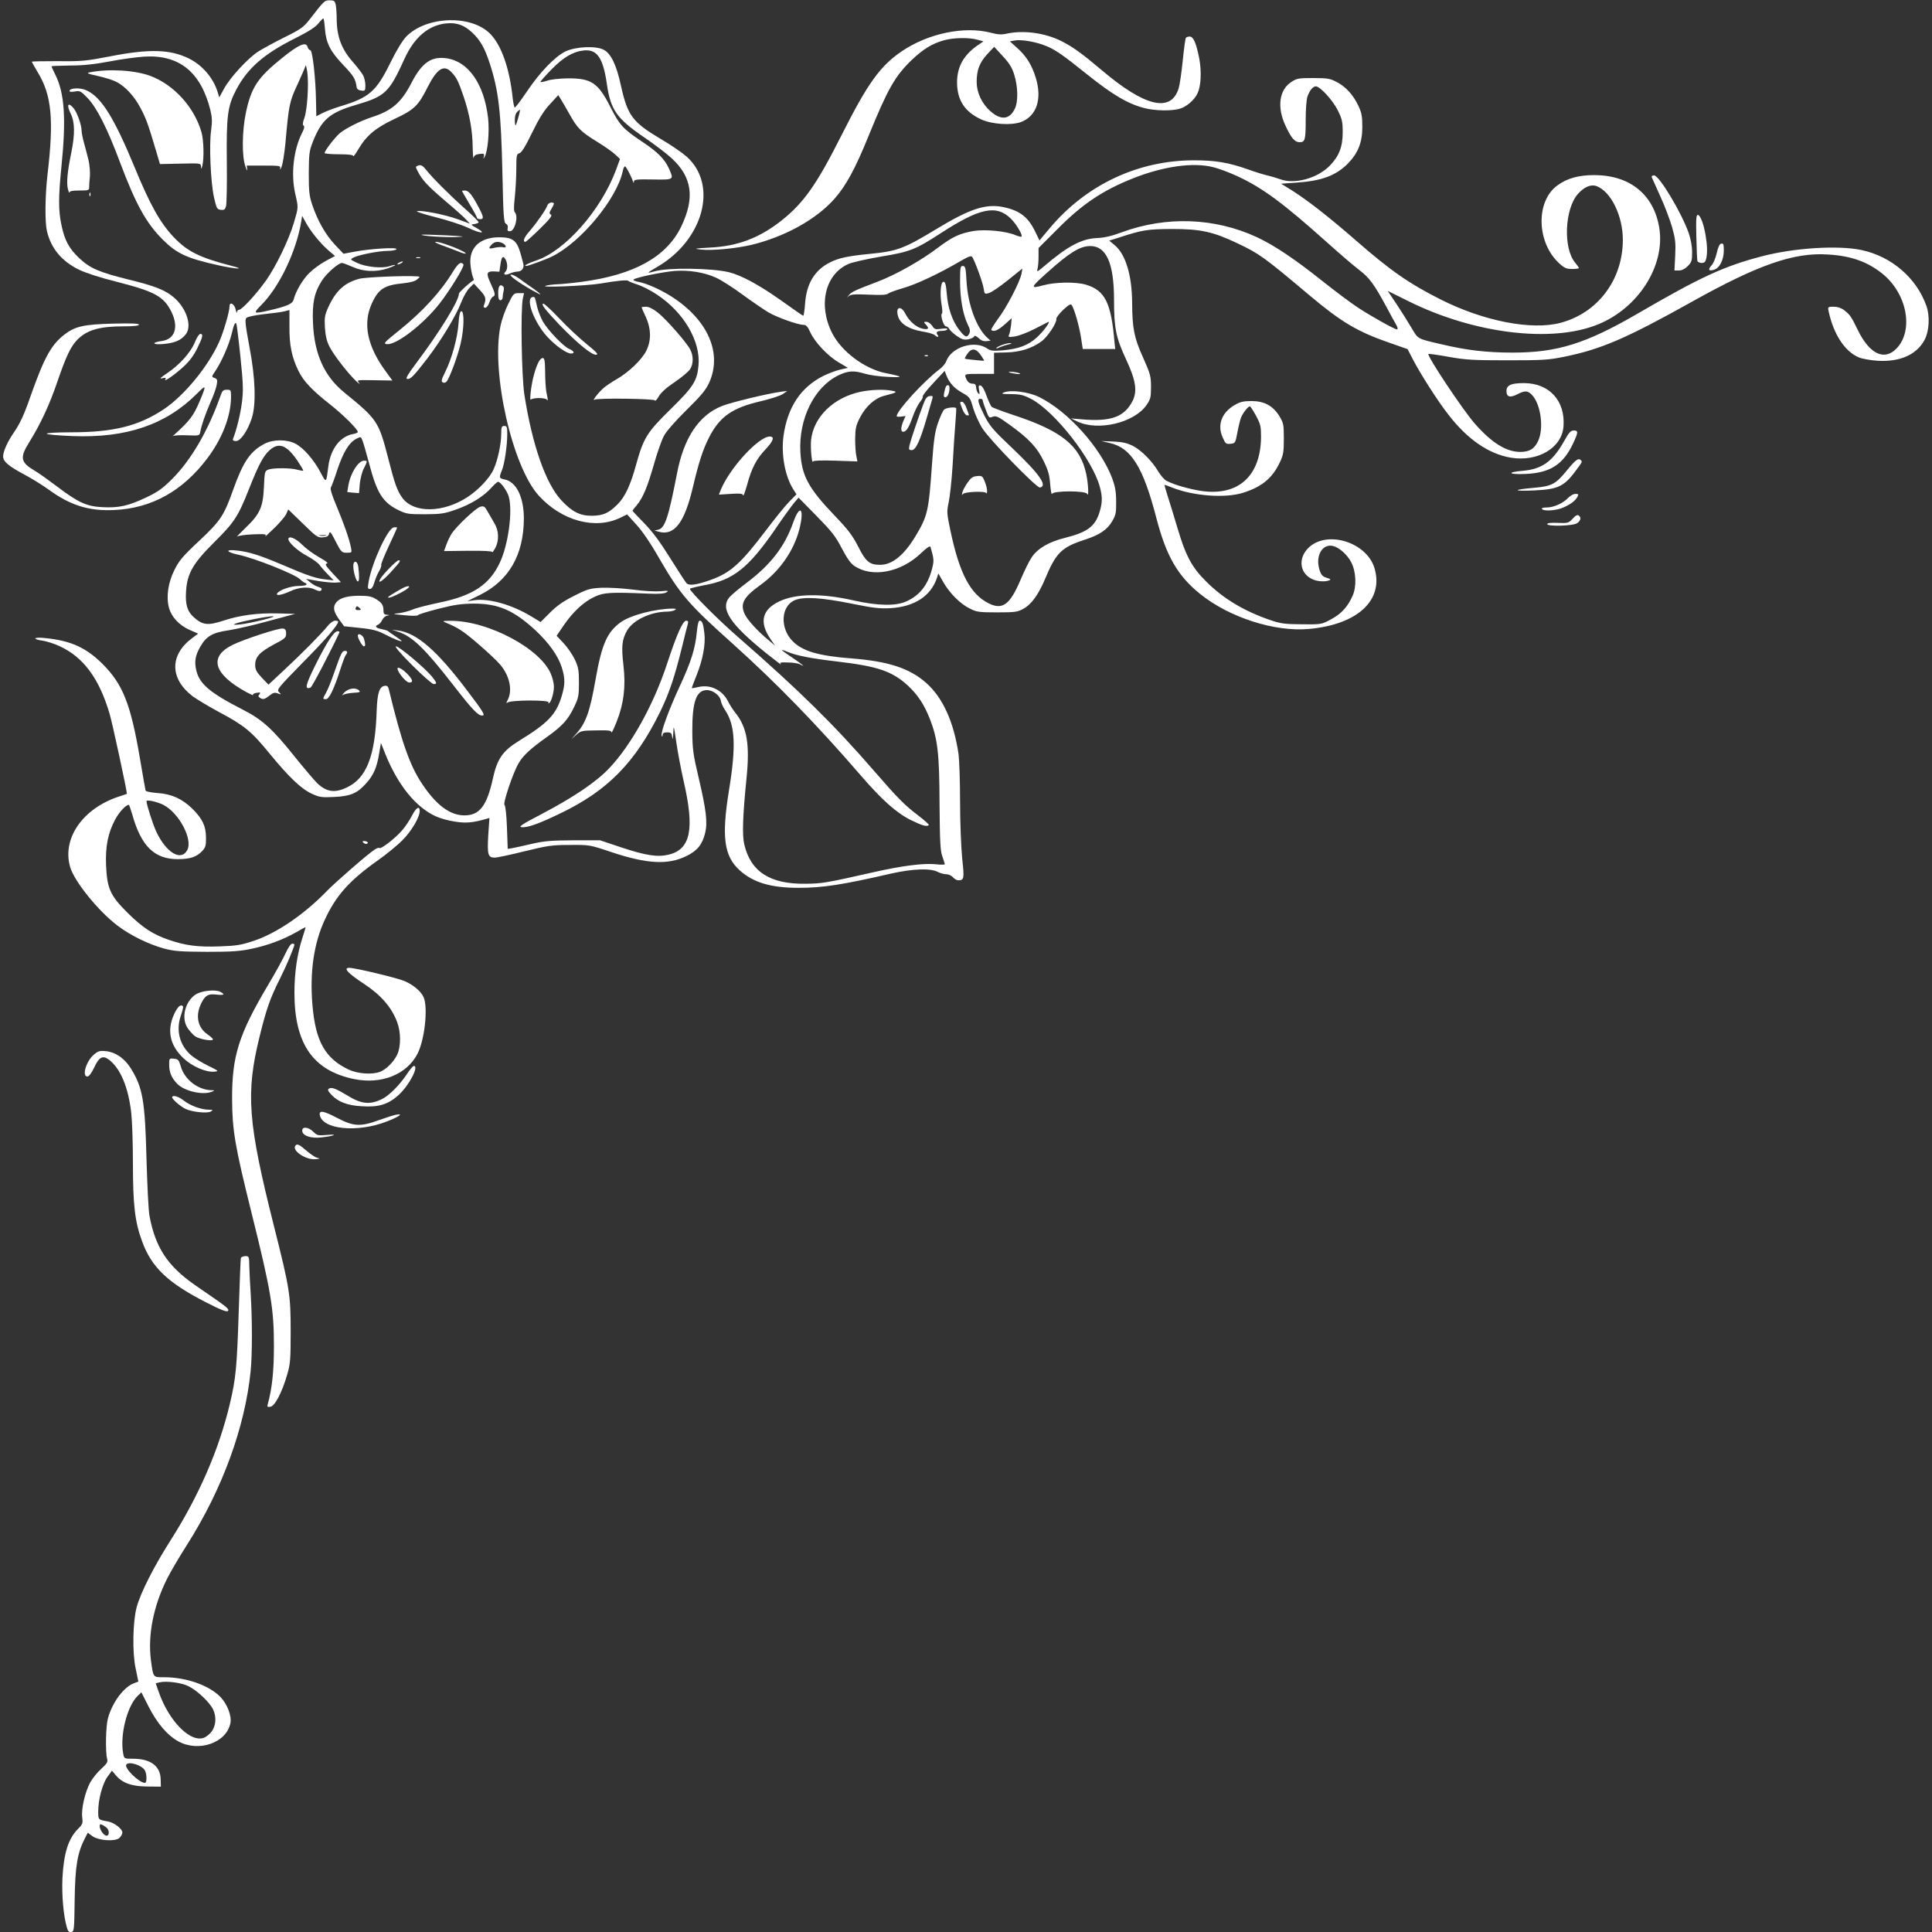 <?xml version="1.0" encoding="utf-8"?>
<!-- Generator: Adobe Illustrator 24.1.2, SVG Export Plug-In . SVG Version: 6.00 Build 0)  -->
<svg version="1.1" id="レイヤー_1" xmlns="http://www.w3.org/2000/svg" xmlns:xlink="http://www.w3.org/1999/xlink" x="0px"
	 y="0px" viewBox="0 0 1280 1280" style="enable-background:new 0 0 1280 1280;" xml:space="preserve">
<rect x="0" y="0" width="1280" height="1280" fill="#333333" stroke="none"/>
<style type="text/css">
	.st0{fill:#FFFFFF;}
</style>
<g transform="translate(0,1276) scale(0.1,-0.1)">
	<path class="st0" d="M12762.7,10733.9c-66,186-232,328-432,370c-154,32-442,14-654-41c-254-66-408-137-826-380
		c-344-200-534-259-830-259c-171,0-306,16-470,55c-166,39-153,32-201,112c-23,39-68,110-99,157l-57,85l141-70
		c432-214,947-277,1253-152c267,109,444,387,406,636c-35,223-194,353-432,353c-103,0-179-21-243-68c-146-105-139-381,13-518
		c33-30,47-36,84-36c25,0,45,3,45,6s-11,19-25,36c-80,95-70,354,18,455c42,47,87,66,124,52c96-36,175-199,174-358
		c-1-264-167-483-414-548c-191-50-506,11-789,153c-211,106-336,192-570,397c-177,154-311,258-412,323l-79,49l99,7
		c168,11,262,46,341,124c69,70,98,141,98,244c0,71-4,94-26,141c-34,73-85,128-146,159c-42,22-61,25-154,25c-98,0-108-2-146-27
		c-78-52-94-164-39-284c39-86,63-114,96-114c36,0,40,15,40,156c0,61,5,126,11,145c14,41,37,69,56,69c28,0,113-93,145-158
		c29-58,33-76,33-147c0-96-24-158-87-222c-82-83-233-124-328-88c-25,9-63,20-85,25s-78,22-125,39c-130,46-216,61-360,61
		c-371,0-715-162-957-451l-67-80l-27,56c-47,99-103,142-212,165c-116,24-222-11-440-143c-219-133-263-149-446-167
		c-144-14-204-27-262-56c-103-51-157-142-166-275c-3-43-9-79-12-79s-69,46-146,101c-145,103-265,168-348,188c-113,27-402,31-488,6
		c-59-16-57-13,8,25c311,176,413,545,202,734c-28,25-103,77-168,115c-191,113-223,156-267,352c-30,140-66,215-114,241
		c-52,28-186,22-255-11c-69-34-168-136-254-264c-40-59-76-107-81-107c-4,0-10,28-14,62c-20,194-74,350-149,426
		c-125,128-423,118-556-18c-25-26-65-91-106-175c-93-189-141-230-327-286c-40-12-93-32-118-44l-45-23l-2,99c-2,149-23,339-38,339
		c-7,0-15,10-18,21c-10,37-58,16-165-70c-166-133-208-197-244-367c-25-122-27-287-3-354c8-25,14-34,12-20l-3,25h113
		c108,0,113-1,108-20c-3-11,2-6,9,10c8,17,19,87,26,155c23,260,27,278,79,390c27,58,51,114,54,125c2,11,7-6,12-38
		c11-83,0-254-19-306c-12-32-13-47-5-51c7-5,4-21-11-50c-56-110-74-271-45-400c22-96,22-89-9-195c-34-114-119-289-184-381
		c-63-89-160-194-178-194c-8,0-15-8-15-18c-1-9-4-1-8,18c-7,38-41,57-41,23c0-36-41-175-70-239c-74-163-230-352-365-443
		c-167-111-333-153-615-153c-219-1-213-16,10-25c356-14,618,75,823,280c64,64,65,61,20-47c-41-98-66-131-168-223c-12-10-15-14-9-10
		c7,5,49,7,94,5c79-3,81-3,86,22c9,48,33,116,67,195c20,44,39,97,42,117c6,33,4,39-14,46c-21,7-21,8,5,46c40,59,92,177,108,246
		c15,62,22,78,31,69c2-3,15-101,27-219c19-184,20-226,10-305c-10-76-34-177-59-241c-3-10,3-14,20-14c30,0,76,66,104,150
		c30,91,25,267-16,479c-27,145-30,176-19,187c8,8,58,18,118,25c58,6,119,14,136,19l31,8v-112c-1-123,16-202,60-292
		c33-67,90-128,210-222c86-68,183-164,183-182c0-4-15-11-34-14c-83-16-146-98-161-211c-15-117-13-116-53-41c-44,83-111,160-166,189
		c-57,29-146,29-204-1c-95-50-141-118-207-302c-62-174-83-207-227-342c-110-103-133-131-164-194c-41-82-55-178-35-249
		c16-60,66-114,134-145l59-26l-39-29c-151-112-150-270,4-387c27-19,104-66,173-103c169-90,216-129,335-275c130-158,209-234,281-267
		c50-23,65-25,147-21c108,5,153,24,211,89c49,53,72,106,87,197l12,72l31-78c82-201,200-348,332-408c27-13,84-29,126-35
		c73-12,119-8,206,17l24,7l-8-116c-7-128-2-147,44-147c14,0,103,19,196,42c155,38,183,42,301,42c129,1,131,1,271-46
		c239-80,379-88,502-27c71,35,104,75,123,152c17,69,7,154-42,362c-38,160-42,194-43,310c-1,197,26,275,97,275c40,0,88-37,92-71
		c2-14,15-42,29-63c66-98,73-237,25-530c-50-309-33-436,71-530c90-81,206-116,390-116c161,0,290,20,620,96c136,30,252,35,301,10
		c17-9,44-16,58-16c15,0,34-9,44-20c9-11,25-20,34-20c40,0,42,9,27,145c-7,72-14,240-14,375s-5,276-10,315c-31,213-104,375-215,473
		c-110,97-250,143-495,162c-222,17-327,49-392,117c-83,87-74,230,17,269c59,24,176,17,371-22c152-31,192-35,266-31
		c157,10,265,81,305,201l9,29l33-58c42-73,112-144,176-175c45-23,62-25,180-25c116,0,135,2,173,23c54,29,102,94,148,205
		c70,167,108,204,259,253c99,32,150,66,183,123c24,41,27,56,26,131c0,65-7,101-26,153c-78,205-292,444-485,539c-70,34-186,49-233,30
		c-20-9-12-11,49-11c63-1,82-6,134-33c157-84,406-403,453-582c18-66,17-101-1-164c-29-97-81-136-229-173c-108-27-182-70-222-130
		c-17-25-50-93-74-150c-70-164-119-200-211-154c-121,61-193,197-253,482c-24,115-25,124-11,189c8,38,20,150,26,249
		c5,99,14,223,18,275s7,96,5,98c-7,10-68,3-80-10c-8-8-26-47-40-87c-21-60-28-109-40-274c-22-315-29-344-111-480
		c-75-124-153-187-233-187c-70,0-95,21-145,121c-38,74-65,110-155,204c-175,183-219,264-228,421c-12,221,91,430,251,509
		c65,31,103,34,177,11c30-9,100-19,155-21c104-5,99,2-18,25c-139,28-293,143-355,266c-94,186-46,389,108,457c24,11,121,33,215,49
		c194,32,229,46,400,157c256,166,367,189,463,93c36-36,79-109,69-118c-2-2-20,2-39,10c-63,27-200,40-277,28c-93-16-141-38-239-112
		c-111-84-277-178-398-224c-155-59-172-67-191-90c-15-18-15-19-1-6c14,12,39,14,133,10c82-4,119-2,128,7c7,6,53,23,102,37
		c86,25,232,93,379,179c54,31,70,37,77,26c18-28,69-168,75-207s7-40,36-31c16,4,73,43,125,85l96,77l-6-34c-10-54-100-227-156-300
		c-27-37-47-69-44-73c15-15,44-3,88,36l47,42l-4-45c-3-24-8-53-13-63c-8-18-5-19,38-13c26,4,84,26,129,49c46,24,87,45,92,47
		c21,9-33-65-77-104c-56-51-121-75-226-84c-64-5-80-3-101,12c-83,58-238,10-272-85c-5-15-26-39-46-54c-101-76-282-273-282-309
		c0-4,13-5,29-3l30,4l-15-34c-19-47-18-74,3-70c20,4,35,30,64,111c11,31,31,70,43,85c13,15,21,32,19,38s30,46,71,90l74,79l11-29
		c20-51,52-86,105-116c50-28,53-32,73-102c12-40,40-102,63-137c51-78,358-393,379-389c53,10-2,89-183,261c-130,123-149,146-186,218
		c-43,88-48,109-25,109c8,0,15-4,15-10c0-5,9-34,21-64c19-52,21-55,45-45c23,8,36,2,112-53c127-91,183-151,226-241
		c30-61,39-94,43-154c4-43,9-71,12-63c9,22,223,22,233,0c12-27,8,64-6,131c-40,188-161,286-484,392c-73,24-138,49-143,54
		c-6,6-21,39-34,74c-13,38-29,65-39,67c-13,3-15-3-10-30c5-26,4-31-6-22c-6,7-13,24-13,38c-2,19-7,26-23,26c-23,0-38,14-48,45
		c-5,19-1,20,92,20h97v70v70l80,2c91,2,169,26,234,73c41,30,103,124,99,149c-2,8,19,35,45,60c39,36,50,42,58,30c17-28,48-135,60-212
		l12-77h107h108l-5,47c-22,260-63,341-189,379c-67,20-206,18-286-5c-85-23-82-14,29,85c148,133,217,175,284,176
		c108,1,159-113,159-357c0-187,13-250,78-390c67-143,78-214,44-281c-54-105-144-137-337-120l-70,6l41-20c137-66,376-10,459,108
		c27,40,30,51,30,120c0,71-4,86-52,194c-60,132-72,195-73,363c-1,184-43,323-117,384l-35,29l64,20c156,51,188,56,353,57
		c190,0,270-18,431-94c149-71,174-89,482-348c208-175,316-239,527-312l120-42l34-66c53-102,167-280,237-369c126-163,266-259,412-284
		c180-30,340,65,350,208c12,169-94,285-261,286c-87,0-117-14-117-53s24-46,72-21c52,27,72,25,102-10c55-65,73-216,37-297
		c-25-55-58-75-121-75c-93,1-189,61-301,189c-78,89-317,448-306,460c3,2,63-6,134-19c112-20,160-23,388-23c232,0,272,2,375,23
		c244,49,412,121,847,364c440,246,677,329,903,314c153-9,259-47,358-125c165-131,212-374,98-496c-81-86-180-40-258,120
		c-44,91-52,102-92,133c-18,14-43,22-68,22c-39,0-40,0-33-33c33-151,107-264,200-303c22-9,77-19,123-22c151-9,262,41,314,142
		C12781.7,10568.9,12786.7,10667.9,12762.7,10733.9z M9253.7,10577.9c-16,1-181,93-261,147c-46,30-151,109-235,176
		c-181,144-316,234-429,287c-279,130-601,142-897,33c-67-25-116-36-163-38c-101-4-195-53-349-185c-47-40-52-42-46-20c4,14,7,51,7,82
		v57l123,123c165,167,300,258,504,339c199,79,396,107,528,74c39-9,112-37,162-60c171-80,304-179,599-443c82-74,176-154,209-179
		c66-50,99-95,177-239c29-55,58-108,65-119C9261.7,10588.9,9262.7,10577.9,9253.7,10577.9z M6458.7,10374.9c-35,3-64,7-66,9
		c-2,1,4,14,13,27c30,47,61,44,96-9c10-16,19-30,19-31C6520.7,10368.9,6492.7,10370.9,6458.7,10374.9z M6201.7,7033.9
		c-80,9-227-10-412-52c-319-72-343-76-454-77c-234-3-363,80-405,262c-14,61-10,188,15,435c23,226,4,339-74,436c-16,20-38,54-49,77
		c-38,74-115,111-193,94c-24-6-44-9-46-8c-1,2,13,41,32,87c40,100,60,204,51,276c-7,65-15,84-31,84c-8,0-14-25-19-74
		c-10-109-38-200-115-364c-72-156-126-304-118-325c3-7,6-5,6,5c1,13,9,18,30,18c26,0,30-4,34-33c2-20,5-11,7,28c2,57,3,54,20-60
		c9-66,32-183,49-260c73-316,46-450-99-485c-74-18-152-6-315,48l-140,47h-175c-146-1-191-4-275-23c-55-13-114-26-131-29l-31-5
		l-5,142c-3,83-10,145-16,149c-13,8,57,216,93,276c30,52,79,97,186,173c105,75,142,116,183,202c28,59,31,74,31,160
		c0,82-4,103-27,152c-15,32-48,80-74,108l-47,50l47,69c61,89,132,156,204,189c61,29,106,32,357,21c72-3,106,0,120,9
		c17,11,12,12-39,7c-34-3-113,1-185,11c-70,9-163,14-209,12c-75-4-92-9-180-54c-71-35-114-66-159-111l-62-62l-63,38
		c-126,76-275,119-373,107l-50-7l83,41c193,95,291,266,292,506c0,143-50,245-129,260c-35,7-36,12-17,59c18,42,36,165,36,241
		c0,47-2,54-20,54c-17,0-20-7-20-53c0-66-23-173-49-231c-25-59-101-139-174-187c-161-105-354-108-430-8c-36,49-52,92-96,266
		c-63,243-71,256-291,435c-133,109-198,254-207,459c-6,133,8,202,59,282c31,48,109,117,133,117c7,0,38-12,70-26c70-32,155-36,233-10
		c29,10,51,20,49,22s-18-1-36-7c-49-17-158-6-215,21c-48,23-48,23-24,36c34,18,169,44,227,44c27,0,53,5,57,11c9,15-179,3-281-17
		l-70-13l-56,59c-63,67-115,159-151,265c-20,60-23,89-23,210c1,128,3,146,27,208c59,148,112,193,285,244c195,57,220,81,322,305
		c65,143,159,223,276,235c68,7,118-10,171-59c54-50,84-102,117-203c60-183,76-322,85-735c6-284,9-323,24-331c10-5,14-17,11-29
		c-4-15,0-20,15-20c32,0,58,100,32,126c-7,7-7,39,0,100c5,49,10,133,10,187c0,91,2,99,21,104c14,4,39,44,84,137
		c47,96,79,147,119,189l54,59l15-24c8-13,34-57,57-98c54-98,77-120,185-187c50-30,104-69,121-85l31-29l-27-74
		c-100-267-339-538-532-600c-51-17-84-35-62-35c14,0,136,45,175,65c191,97,424,380,464,562c3,18,10,33,15,33c7,0,39-60,53-100
		c5-13,6-13,6,0c1,13,21,15,126,13c141-2,140-3,106,73c-28,62-76,110-175,176c-129,86-151,110-211,228c-83,164-127,194-285,193
		c-57-1-112-7-137-16c-24-8-43-11-43-7s33,41,73,82c79,81,144,119,216,126c87,8,126-50,151-223c25-172,65-229,252-356
		c67-46,147-107,178-136c135-125,154-262,62-453c-97-200-312-319-658-365c-60-8-131-15-159-16c-27-1-63-5-80-10c-49-14,271-1,365,15
		c111,19,178,25,182,17c2-3,29-14,60-24c32-10,91-40,132-68c177-118,288-309,273-469c-9-102-35-142-186-290
		c-155-152-178-189-227-365c-37-136-74-215-122-263c-60-60-96-76-172-77c-78,0-131,26-202,103c-103,110-193,367-245,702
		c-18,122-25,556-10,633l8,37h-35c-33,0-36-3-70-73c-20-39-43-105-51-145c-63-307,78-932,255-1125c152-166,373-226,539-145l45,22
		l60-66c39-42,95-123,155-229c137-236,192-300,486-563c287-258,557-535,852-877c136-157,231-242,325-289c77-38,108-47,121-34
		c3,3-29,32-71,64c-89,67-136,115-292,295c-264,305-499,536-898,884c-130,112-322,305-322,322c0,3,43,14,96,24
		c192,34,293,115,472,375c50,74,106,151,122,170l30,35l118-120c100-102,126-134,168-215c34-65,60-102,83-117c118-80,308-44,441,83
		c39,37,61,52,64,43c24-83,24-92,10-147c-28-106-81-174-169-214c-70-32-190-30-350,6c-211,48-382,46-492-6c-115-54-135-138-60-248
		l31-45l-50,42c-65,54-128,123-148,161c-36,71-13,116,98,196c129,92,224,227,261,371c35,137,5,173-40,47c-56-160-149-281-310-402
		c-52-39-103-82-115-97c-60-76,8-178,250-372c58-46,100-78,93-70c-10,12-2,14,47,12c32,0,67-6,79-12c42-23,19-3-49,43
		c-38,25-70,48-70,51c0,2,15-2,33-10c64-27,158-45,328-65c273-32,367-64,471-158c68-63,111-128,149-226c51-131,62-228,63-561
		c2-247,5-308,18-345c9-25,16-49,17-53S6233.7,7029.9,6201.7,7033.9z M5453.7,10268.9c-150-76-236-207-263-398
		c-16-122,10-265,64-351l22-35l-48-49c-27-27-96-113-155-191c-167-220-235-281-368-328c-94-33-142-39-158-20c-8,9-56,83-108,166
		c-66,106-116,174-171,230c-43,44-78,81-78,83s11,18,26,34c42,51,71,118,114,268c22,79,53,167,68,194c16,31,75,98,149,171
		c96,94,128,133,150,180c89,194-5,415-245,570c-75,48-168,90-225,100c-21,4-35,11-30,15c14,14,191,50,271,57c96,7,197-9,276-45
		c33-15,113-66,178-114c66-48,142-100,171-117c58-33,193-81,229-81c18,0,28-11,46-50c31-67,117-158,190-200l59-35l-53-12
		C5535.7,10303.9,5485.7,10284.9,5453.7,10268.9z M3720.7,8145.9c-37-121-91-177-285-296c-105-65-142-118-170-247
		c-40-182-88-245-189-245c-95,0-187,68-281,210c-81,121-136,279-219,623c-5,22-12,28-29,25c-34-5-48-49-52-161
		c-9-303-67-452-200-513c-79-37-132-29-194,29c-18,18-84,95-146,172c-149,187-217,249-346,315c-217,111-288,170-309,260
		c-14,58-7,100,26,157c40,70,81,94,187,109c50,8,171,35,267,62l175,47l-110,3c-140,4-257-12-366-48c-101-33-136-30-194,21
		c-45,40-59,85-53,175c8,118,46,184,188,325c132,131,157,169,230,354c64,162,95,218,137,256c61,53,113,32,184-73c22-33,39-61,37-64
		c-2-2-20,1-39,6c-43,13-160,13-192,1c-23-9-25-15-29-113c-6-136-26-181-121-272c-40-39-65-65-57-59s56,13,107,15c80,3,90,1,80-12
		c-6-8,19,14,56,50c37,35,73,78,82,95l14,32l97-94c89-87,99-94,132-91c28,2,37,8,42,25c4,19,12,10,43-52c37-72,41-75,74-75
		c34,0,34,1,28,32c-11,58-47,160-95,275c-31,72-44,116-39,125c5,7,25,61,44,120c39,116,78,179,125,203c30,15,30,15,41-12
		c6-15,26-85,45-156c51-193,90-254,192-304c53-26,65-28,177-28c107,1,129,4,205,31c97,34,182,86,234,144c20,22,40,40,45,40
		c17,0,60-60,71-98c27-97-3-318-59-437c-68-146-179-220-400-265c-76-16-155-36-177-46c-21-9-61-20-89-24c-50-6-49-6,34-14
		c48-5,86-5,90,1c3,5,65,24,136,42c106,27,149,33,235,34c162,0,264-45,407-177c88-82,150-169,174-245
		C3744.7,8265.9,3744.7,8223.9,3720.7,8145.9z M3416.7,11929.9c-3-3-6,13-6,35c0,27,6,46,19,57c19,18,19,17,6-34
		C3427.7,11958.9,3419.7,11932.9,3416.7,11929.9z M2049.7,10951.9c-45-44-90-121-104-176c-8-29-40-44-165-73c-104-24-107-21-45,41
		c117,120,227,350,260,548l6,38l21-38c31-60,98-142,150-188l47-40l-62-33C2123.7,11012.9,2074.7,10976.9,2049.7,10951.9z
		 M2118.7,9210.9c-13,2-5,4,17,4c22,1,32-1,23-4C2148.7,9208.9,2130.7,9208.9,2118.7,9210.9z M1590.7,8622.9c-42-4-49-3-32,5
		c33,14,214,50,249,49C1844.7,8675.9,1661.7,8630.9,1590.7,8622.9z"/>
	<path class="st0" d="M4572.7,10444.9c-27,50-157,198-213,243c-33,26-61,40-80,40c-16,0-29-2-29-4s12-30,27-62c37-80,38-160,3-228
		c-29-57-117-142-195-186c-30-17-69-43-85-57c-32-26-83-92-62-79c20,12,396,7,401-5c2-6,13,6,25,27c14,25,50,58,106,95
		c47,32,93,71,102,86C4594.7,10349.9,4594.7,10403.9,4572.7,10444.9z"/>
	<path class="st0" d="M4546.7,8647.9c-23,0-63-90-126-282c-89-272-239-543-385-696c-85-90-232-190-449-304c-127-66-153-84-132-86
		c39-5,114,22,261,93c311,150,492,335,657,669c61,126,96,229,147,436c17,69,33,135,37,147
		C4561.7,8641.9,4558.7,8647.9,4546.7,8647.9z"/>
	<path class="st0" d="M4458.7,8727.9c-113,0-282-43-347-91c-90-65-125-146-166-379c-38-215-64-288-129-360l-31-35l31,28
		c30,27,37,29,133,30c84,2,101-1,102-13c0-8,15,24,34,71c47,120,61,231,45,371c-15,129-10,173,24,233c41,70,156,124,266,125
		c19,0,42,5,50,10C4482.7,8725.9,4479.7,8727.9,4458.7,8727.9z"/>
	<path class="st0" d="M3889.7,10477.9c-45,36-126,111-179,167c-54,57-103,103-110,103c-20,0,9-38,107-141c118-122,215-202,243-197
		C3965.7,10411.9,3952.7,10426.9,3889.7,10477.9z"/>
	<path class="st0" d="M3771.7,10447.9c-37,15-139,121-174,180c-14,25-31,67-38,95c-6,27-13,56-15,62c-2,7-10,10-20,6
		c-43-16,16-169,101-262c54-59,128-111,157-111C3810.7,10417.9,3803.7,10433.9,3771.7,10447.9z"/>
	<path class="st0" d="M3651.7,11417.9c-11,0-22-9-26-20c-8-26-70-115-117-169c-37-42-48-71-28-71c5,0,48,39,96,86c67,66,84,88,73,94
		c-12,8-11,14,4,39C3675.7,11413.9,3674.7,11417.9,3651.7,11417.9z"/>
	<path class="st0" d="M3619.7,10162.9c-4,22-8,82-8,132c-1,75-4,93-16,93c-18,0-38-38-58-110c-18-64-32-180-20-165c4,5,28,10,53,10
		s48-5,52-10C3631.7,10100.9,3631.7,10107.9,3619.7,10162.9z"/>
	<path class="st0" d="M3533.7,10847.9c-27,18-68,48-93,66c-28,20-51,30-58,25c-11-7,88-74,176-120
		C3594.7,10799.9,3583.7,10811.9,3533.7,10847.9z"/>
	<path class="st0" d="M3449.7,11077.9c-26,90-52,110-143,110c-126,0-199-68-190-177c2-29,9-64,14-79c6-15,9-27,8-28
		c-23-12-98-80-98-89c0-47-126-252-284-462c-54-72-71-101-60-103c22-5,43,17,132,132c95,124,191,283,227,375c15,39,40,82,56,97
		l28,27l41-44c39-43,42-56,25-101c-4-9,0-15,9-15s21,16,27,34c6,19,17,37,25,40c17,6,14,24-14,83c-33,70-30,85,17,84l39-2l7,49
		c7,52,18,61,35,30c13-26,13-64-2-79c-19-19-1-26,29-12c16,7,39,13,53,13c23,1,39,18,38,42
		C3468.7,11007.9,3459.7,11041.9,3449.7,11077.9z M3333.7,11121.9c-10,3-35,1-55-3c-42-10-46-6-21,21c18,20,45,23,74,8
		C3355.7,11134.9,3356.7,11114.9,3333.7,11121.9z"/>
	<path class="st0" d="M3334.7,10860.9c-21,21-34,5-34-41c0-37,4-49,15-49c8,0,15,9,15,21s3,30,6,41S3338.7,10856.9,3334.7,10860.9z"
		/>
	<path class="st0" d="M3233.7,11977.9c-26,226-131,376-276,396c-100,14-162-29-230-160c-69-134-130-187-267-231
		c-73-24-167-71-209-105c-33-28-101-116-101-132c0-4,43-8,95-8c67,0,95-4,95-12c0-6,16,15,35,48c53,89,114,140,240,199
		c128,60,156,87,216,207c64,127,110,156,161,100c33-35,44-58,79-160c39-115,59-225,60-336c1-50,4-81,6-70c3,16,13,23,39,26
		c30,4,33,2,29-17c-5-17-4-17,4-4C3231.7,11752.9,3243.7,11887.9,3233.7,11977.9z"/>
	<path class="st0" d="M3165.7,11396.9c-41,77-62,101-87,101c-10,0-18-2-18-3c0-2,23-41,50-87c28-46,50-87,50-92c0-4,9-8,20-8
		C3207.7,11307.9,3205.7,11322.9,3165.7,11396.9z"/>
	<path class="st0" d="M3159.7,11247.9c-43,24-43,25-16,28c15,2,27,7,27,12s-37,42-82,82c-105,93-224,212-263,262c-25,31-35,37-53,32
		c-21-7-21-8-5-39c30-59,65-96,182-196c64-54,127-110,140-125l24-26l-79,29c-84,31-248,63-272,54c-8-3,48-21,124-40s171-50,212-69
		C3181.7,11211.9,3227.7,11208.9,3159.7,11247.9z"/>
	<path class="st0" d="M2951.7,11200.9c-84,4-155,6-158,4c-8-8,158-19,237-15C3089.7,11191.9,3073.7,11194.9,2951.7,11200.9z"/>
	<path class="st0" d="M3052.7,11101.9c-55,27-142,56-166,56c-12,0,8-11,44-24s84-31,108-41
		C3092.7,11070.9,3103.7,11077.9,3052.7,11101.9z"/>
	<path class="st0" d="M3052.7,11017.9c-10,0-30-22-50-55c-80-133-201-266-362-395c-97-78-103-85-77-88c61-7,239,130,347,267
		c66,84,160,236,160,258C3070.7,11011.9,3062.7,11017.9,3052.7,11017.9z"/>
	<path class="st0" d="M3056.7,10697.9c-9,0-15-23-19-83c-7-96-45-233-88-319c-24-48-28-62-17-69c7-5,18-3,25,4c19,20,71,158,93,248
		C3074.7,10577.9,3077.7,10697.9,3056.7,10697.9z"/>
	<path class="st0" d="M2770.7,11055.9c-14,0-19-2-12-5c6-2,18-2,25,0C2789.7,11053.9,2784.7,11055.9,2770.7,11055.9z"/>
	<path class="st0" d="M2765.7,10928.9c-84,6-344-5-386-16c-97-26-155-79-205-189c-23-51-26-67-22-135c4-56,12-90,31-127
		c29-57,127-182,178-229c19-17,26-21,17-10c-16,20-16,20,102,18l119-2l-45,62c-122,166-153,317-90,451c43,94,83,119,204,131
		c48,5,80,13,95,26C2784.7,10926.9,2784.7,10926.9,2765.7,10928.9z"/>
	<path class="st0" d="M2665.7,11027.9c-5,0-17-5-25-10s-10-10-5-10c6,0,17,5,25,10S2671.7,11027.9,2665.7,11027.9z"/>
	<path class="st0" d="M5175.7,10164.9c-89-12-334-71-393-95c-153-61-253-211-298-450c-56-288-79-358-123-369l-26-6l30-8
		c102-28,170,61,225,296c39,164,64,243,105,325c71,141,154,200,345,244c63,15,129,36,145,47l30,21L5175.7,10164.9z"/>
	<path class="st0" d="M5099.7,9867.9c-73,0-262-205-323-350l-14-35l79,5c64,4,79,2,82-10c1-8,13,23,26,70c30,111,62,172,122,235
		C5124.7,9838.9,5133.7,9867.9,5099.7,9867.9z"/>
	<path class="st0" d="M3653.7,8284.9c-60,172-420,365-672,362c-48,0-53-2-31-11c83-34,116-55,215-140c61-52,127-114,147-138
		c63-73,84-169,52-233c-11-21-12-28-3-20c18,18,284,19,273,1c-4-7-3-8,4-4c14,9,32,72,31,111
		C3669.7,8228.9,3662.7,8261.9,3653.7,8284.9z"/>
	<path class="st0" d="M3275.7,9292.9c-13,22-33,57-45,78c-19,34-25,38-48,32c-29-7-161-131-192-181c-11-17-26-50-34-72l-15-41l160,2
		c100,1,159-2,159-8c1-6,9,6,20,25C3307.7,9177.9,3305.7,9243.9,3275.7,9292.9z"/>
	<path class="st0" d="M3096.7,8182.9c-202,268-337,385-461,400l-40,5l41-13c95-32,174-107,361-347c138-178,173-213,201-208
		C3214.7,8021.9,3198.7,8048.9,3096.7,8182.9z"/>
	<path class="st0" d="M2859.7,8279.9c-45,55-215,198-236,198c-11,0,27-45,107-125c69-69,133-125,142-125
		C2897.7,8227.9,2894.7,8236.9,2859.7,8279.9z"/>
	<path class="st0" d="M2691.7,8301.9c-21,21-46,36-54,34c-22-4,48-98,74-98C2741.7,8237.9,2734.7,8259.9,2691.7,8301.9z"/>
	<path class="st0" d="M2688.7,8872.9c-22-7-118-64-118-70c0-9,37,5,86,31C2711.7,8862.9,2728.7,8884.9,2688.7,8872.9z"/>
	<path class="st0" d="M2618.7,8544.9c-24,15-45,31-48,34s-22,9-42,13c-39,7-49,20-23,30c8,3,20,17,26,30c7,14,21,27,33,29
		c20,4,20,4-1,6c-17,1-23,7-23,25c0,39-10,54-48,78c-31,19-51,23-117,23c-87-1-135-18-156-56c-14-27-6-55,30-105l30-41l105-11
		c86-9,118-18,168-44c62-32,108-50,108-42C2660.7,8515.9,2641.7,8529.9,2618.7,8544.9z M2370.7,8717.9c-13,0-18,5-14,15
		c5,12,10,13,20,4C2395.7,8721.9,2394.7,8717.9,2370.7,8717.9z"/>
	<path class="st0" d="M2640.7,9047.9c-13,0-104-93-121-123c-22-39,16-14,70,45C2650.7,9036.9,2658.7,9047.9,2640.7,9047.9z"/>
	<path class="st0" d="M2608.7,9265.9c-39-6-142-227-166-357c-8-45-7-51,8-51c11,0,21,14,29,42c7,24,21,58,32,76c11,19,17,37,14,42
		c-2,4,20,60,50,124s55,119,55,122S2620.7,9267.9,2608.7,9265.9z"/>
	<path class="st0" d="M2411.7,9707.9c-38,0-91-85-104-166l-7-42l39-4l39-3l5,62c4,34,15,80,27,102
		C2435.7,9705.9,2435.7,9707.9,2411.7,9707.9z"/>
	<path class="st0" d="M2411.7,8527.9c-7,25-41,42-41,20c0-18,30-70,40-70C2421.7,8477.9,2421.7,8490.9,2411.7,8527.9z"/>
	<path class="st0" d="M2379.7,8184.9c-23,23-73,15-100-14c-13-15-17-22-9-16c9,7,39,13,68,15
		C2381.7,8171.9,2389.7,8174.9,2379.7,8184.9z"/>
	<path class="st0" d="M2373.7,9004.9c-5,41-33,46-33,5c0-38,19-102,30-102C2380.7,8907.9,2381.7,8941.9,2373.7,9004.9z"/>
	<path class="st0" d="M2285.7,8447.9c-19,0-26-14-70-140c-20-58-45-120-56-138c-23-41-23-42,0-42c21,0,53,66,96,200
		c15,47,31,89,36,94C2304.7,8436.9,2302.7,8447.9,2285.7,8447.9z"/>
	<path class="st0" d="M2202.7,8962.9c-45,48-52,61-38,63c13,3-4,16-50,42c-38,21-89,59-114,84c-41,42-90,62-90,36
		c0-22,63-79,122-110c35-19,72-45,83-59c10-14,36-44,57-65l38-39l-52,6c-66,7-118,24-288,97c-146,62-217,85-295,94c-88,11-82-9,7-28
		c104-22,366-126,403-160c15-14,32-26,36-26c5,0,9-5,9-10c0-6-24-10-52-10c-52,0-129-27-142-49c-12-19,29-12,86,14
		c60,28,125,32,167,10c27-13,41-11,41,6c0,4-10,9-22,13c-13,3-36,16-52,29l-29,24l79-14c43-7,95-12,116-11l36,3L2202.7,8962.9z"/>
	<path class="st0" d="M2236.7,8577.9c-24,0-71-71-147-224c-67-135-73-165-32-149c10,4,135,243,191,365
		C2250.7,8574.9,2245.7,8577.9,2236.7,8577.9z"/>
	<path class="st0" d="M2219.7,8647.9c-11,0-32-15-47-33c-46-57-174-186-286-290l-108-101l-44,46c-36,39-44,54-44,85
		c0,53,30,85,125,136c73,38,80,45,80,72c0,23-5,31-22,33c-28,4-260-72-334-109c-158-79-125-193,92-312c28-15,48-24,45-19
		c-3,6,8,12,24,14c24,4,28,2,18-10c-9-10-8-16,3-23c21-13,31-11,64,15c24,19,34,22,55,14c24-9,24-8,8,8c-17,17-9,26,155,194
		c149,150,237,252,237,274C2240.7,8644.9,2231.7,8647.9,2219.7,8647.9z"/>
	<path class="st0" d="M11403.7,11145.9c-11-2-21-22-30-63c-7-32-23-70-35-82c-26-28-17-40,20-27c35,12,62,66,62,127
		C11420.7,11140.9,11417.7,11148.9,11403.7,11145.9z"/>
	<path class="st0" d="M11299.7,11202.9c-12,72-34,130-50,133c-12,2-14-22-11-145c2-81,5-154,7-161c3-6,15-12,28-12c19,0,26,7,31,31
		C11312.7,11087.9,11310.7,11138.9,11299.7,11202.9z"/>
	<path class="st0" d="M11186.7,11219.9c-48,134-194,378-228,378c-12,0-18-5-15-13c3-6,28-63,56-125c29-62,63-154,78-204
		c22-78,25-104,21-189l-5-99h29c19,0,40,10,59,29c26,26,29,36,29,93C11210.7,11129.9,11201.7,11176.9,11186.7,11219.9z"/>
	<path class="st0" d="M10473.7,9710.9c-16,17-36,2-89-63c-78-96-101-109-224-120c-144-12-139-24,7-17c161,8,197,26,286,149
		C10482.7,9699.9,10483.7,9701.9,10473.7,9710.9z"/>
	<path class="st0" d="M10463.7,9340.9c-11,12-22,8-48-21c-23-25-30-27-95-24c-43,2-70-1-70-8c0-17,172-13,198,6
		C10470.7,9308.9,10476.7,9328.9,10463.7,9340.9z"/>
	<path class="st0" d="M10437.7,9487.9c-13,0-34-12-48-26c-32-35-95-64-142-64c-23,0-36-4-32-10c11-17,98-11,145,11
		c48,22,77,44,91,71C10459.7,9484.9,10457.7,9487.9,10437.7,9487.9z"/>
	<path class="st0" d="M10426.7,9907.9c-20,0-32-13-62-67c-77-138-148-189-275-200c-110-9-97-26,17-21c163,7,249,62,315,201
		C10456.7,9895.9,10457.7,9907.9,10426.7,9907.9z"/>
	<path class="st0" d="M9105.7,8997.9c-52,167-304,249-430,139c-81-72-67-182,28-218c32-12,77-14,102-4c14,5,10,9-16,17
		c-28,9-37,19-48,54c-28,90,18,173,89,157c41-9,96-58,122-109c32-62,36-160,9-220c-32-73-74-120-143-157c-63-34-63-34-193-33
		c-114,1-140,4-210,28c-173,59-313,143-425,256c-95,94-135,170-190,355c-23,77-52,173-65,212c-13,40-22,73-20,73s26-8,52-19
		c143-56,353-71,470-33c123,39,193,97,242,202c23,48,26,68,26,156c0,95-2,103-30,150c-43,68-99,99-185,99c-53,0-74-5-112-27
		c-85-50-115-131-79-212c19-44,23-47,53-44c31,3,32,5,45,73c7,38,18,83,24,100c13,31,47,75,59,75c4,0,22-28,41-63
		c30-56,33-69,33-142c-3-259-153-392-399-355c-78,12-179,41-226,66c-15,7-39,35-55,61c-41,70-112,141-169,171c-39,19-68,26-130,29
		l-80,3l57-13c142-32,221-160,308-495c66-255,142-386,293-507c192-154,491-250,716-230C8994.7,8620.9,9170.7,8784.9,9105.7,8997.9z"
		/>
	<path class="st0" d="M7945.7,12370.9c-20,103-39,147-64,147c-11,0-22-4-25-9c-4-5-13-74-21-153c-8-78-20-160-27-182
		c-51-162-224-121-508,120c-136,115-191,154-269,194c-108,54-248,73-358,50c-38-9-62-7-108,5c-178,46-416-4-592-123
		c-142-97-224-210-396-551c-167-332-251-451-400-570c-146-115-289-170-472-179c-105-6-113-7-65-13c72-9,231,6,334,30
		c222,53,431,168,553,305c78,88,139,201,227,418c128,314,175,396,287,504c74,70,132,106,208,128c63,19,169,21,226,5l40-11l-25-17
		c-103-67-150-147-150-256c1-117,51-194,160-244c73-33,200-41,265-17c103,40,140,153,96,295c-26,83-62,141-121,194l-50,45l33,6
		c38,7,124-6,187-29c72-25,120-58,292-196c171-137,272-196,383-224c69-17,173-19,228-4c46,12,99,58,120,102
		C7956.7,12189.9,7961.7,12282.9,7945.7,12370.9z M6722.7,12037.9c-36-72-93-76-164-12c-54,49-88,121-88,191c0,79,19,128,70,184
		l46,49l56-61c44-47,62-76,77-124C6744.7,12184.9,6746.7,12084.9,6722.7,12037.9z"/>
	<path class="st0" d="M6738.7,10291.9c-13,3-34,5-48,5c-15-1-7-5,19-10C6756.7,10277.9,6777.7,10280.9,6738.7,10291.9z"/>
	<path class="st0" d="M6692.7,10486.9c-24,1-92-24-92-34c0-3,9-1,19,5c11,5,37,14,58,19
		C6701.7,10482.9,6707.7,10485.9,6692.7,10486.9z"/>
	<path class="st0" d="M6541.7,10521.9c-72,65-129,219-138,372c-5,92-8,104-25,104c-16,0-18-9-18-103c0-113,19-218,50-283
		c17-34,19-47,10-64c-15-28-28-22-67,28c-44,58-74,143-81,237c-5,61-10,80-22,80c-19,0-25-82-12-155c5-28,6-53,2-55
		c-13-8,11-85,26-85c7,0,18-8,23-18s28-31,50-46c33-23,47-27,75-22c19,4,37,12,39,19c3,8,13,4,30-11c16-16,34-22,52-20l27,3
		L6541.7,10521.9z"/>
	<path class="st0" d="M6523.7,9570.9c-14,35-18,38-50,35c-28-2-41-11-63-43c-16-22-31-51-35-65c-4-17-3-21,3-12c11,17,150,22,156,7
		c3-6,5,1,5,15S6532.7,9549.9,6523.7,9570.9z"/>
	<path class="st0" d="M6403.7,10054.9c-8,24-21,43-29,43c-18,0-17-1,2-50c9-22,22-40,30-40s14,1,13,2
		C6419.7,10011.9,6412.7,10031.9,6403.7,10054.9z"/>
	<path class="st0" d="M6281.7,10207.9c-13,0-17-8-26-48c-5-25-3-32,8-32c14,0,27,28,27,62
		C6290.7,10199.9,6286.7,10207.9,6281.7,10207.9z"/>
	<path class="st0" d="M6237.7,10581.9c-41-6-47-4-62,20c-10,14-26,26-38,26c-19,0-20-1-2-20c23-25,15-34-25-25c-41,9-86,49-111,96
		c-31,62-70,48-49-17c16-49,72-83,159-98c39-6,76-17,83-24c16-16,33-15,19,1c-14,18-4,27,30,27c15,0,31,4,34,10
		C6279.7,10583.9,6265.7,10585.9,6237.7,10581.9z"/>
	<path class="st0" d="M6159.7,10135.9c-18-2-28-15-42-53c-34-89-84-239-92-273c-6-28-4-32,15-32c27,0,56,64,100,216
		c17,60,34,117,37,127C6181.7,10135.9,6177.7,10138.9,6159.7,10135.9z"/>
	<path class="st0" d="M6134.7,10406.9c-11,0-14-3-6-6c7-3,16-2,19,1C6151.7,10404.9,6145.7,10407.9,6134.7,10406.9z"/>
	<path class="st0" d="M5911.7,10170.9c-53,11-141,8-212-7c-178-38-310-167-326-319c-5-51,5-164,13-142c3,6,57,8,149,5l145-5l-7,35
		c-5,19-8,71-8,115c1,70,5,88,32,141c39,75,98,128,161,144C5941.7,10158.9,5949.7,10163.9,5911.7,10170.9z"/>
	<path class="st0" d="M2806.7,6152.9c-17,39-68,82-126,107c-48,21-328,88-367,88c-42,0-9-36,99-107c112-74,181-154,218-251
		c26-68,26-163,1-217c-22-47-74-99-114-114c-52-20-147-13-206,14c-158,74-222,189-242,432c-18,217,10,406,82,561
		c74,161,164,261,349,392c58,41,133,102,166,136c60,60,114,152,114,193c0,38-25,22-52-32c-14-28-44-73-67-99c-47-53-139-124-148-114
		c-4,3-18-1-32-11c-43-27-262-218-316-274c-148-153-330-278-481-329c-86-29-116-34-230-38c-144-5-224,5-335,43
		c-106,36-174,80-275,180c-115,114-135,160-142,315c-5,125,13,214,60,302c26,49,71,98,91,98c2,0,12-28,22-62c59-212,147-298,302-298
		c83,0,126,15,163,55c21,23,25,36,24,88c0,76-24,125-90,191c-68,66-138,98-231,104c-41,3-76,10-79,16c-2,6-19,103-38,216
		c-61,357-112,487-245,621c-110,110-212,157-385,174c-76,8-86-8-12-18c25-4,74-19,108-35c160-73,265-215,334-451
		c18-61,114-505,114-528c0-1-24-9-52-18c-240-78-379-278-324-467c28-96,187-293,316-390c83-63,204-122,305-150c70-18,107-21,285-22
		c170,0,221,4,300,21c107,23,203,59,292,109c33,19,61,34,62,34s-8-31-20-68c-35-105-54-232-54-368c0-337,123-515,395-571
		c181-37,349,30,420,167C2813.7,5869.9,2836.7,6083.9,2806.7,6152.9z M1240.7,7127.9c-41-77-141-17-206,124c-23,50-64,178-64,200
		c0,12,68-3,111-24C1186.7,7373.9,1278.7,7198.9,1240.7,7127.9z"/>
	<path class="st0" d="M2741.7,5697.9c-6,0-27-25-47-56c-47-70-116-140-163-163c-80-40-138-34-230,23c-74,45-104,57-122,46
		c-11-7-8-15,16-41c44-47,106-71,200-76c113-8,177,12,247,76C2711.7,5570.9,2777.7,5697.9,2741.7,5697.9z"/>
	<path class="st0" d="M2624.7,5374.9c-16-3-67-19-114-36c-123-45-168-42-276,14c-91,48-121,53-116,20c17-96,249-119,444-43
		C2643.7,5360.9,2676.7,5384.9,2624.7,5374.9z"/>
	<path class="st0" d="M2434.7,7180.9c-4,4-14,7-23,7c-11,0-12-3-4-11c6-6,16-10,23-7C2436.7,7171.9,2438.7,7176.9,2434.7,7180.9z"/>
	<path class="st0" d="M2405.7,12260.9c-8,15-37,53-64,84c-79,88-110,171-111,289c0,34-3,76-6,93c-6,27-11,31-40,31
		c-35,0-34,1-136-130c-38-48-58-63-164-115c-66-33-143-75-172-93c-70-45-190-175-228-247l-32-58l-12,39c-29,91-100,174-188,218
		c-123,61-261,66-522,15c-160-31-190-34-348-32c-94,0-172-1-172-4c0-2,18-34,40-71c92-151,107-314,64-677c-16-139-18-311-4-373
		c27-115,97-200,213-257c44-21,141-53,250-80c251-64,311-97,361-197c51-102,25-183-62-195c-73-10-63-27,11-20c76,7,116,25,147,64
		c43,54,6,171-77,243c-56,49-125,77-302,120c-196,49-255,74-327,142c-68,64-97,119-118,221c-20,96-20,181,0,382
		c33,324,21,492-42,616c-13,27-24,50-24,52s55,4,122,5c88,0,163,8,263,27c77,15,181,29,231,32c230,14,374-102,437-354
		c12-50,13-76,5-135c-14-97-3-343,19-443c17-74,20-80,45-83c23-3,29,2,35,25c4,15,7,148,5,295c-3,306,5,367,63,477
		c74,140,183,236,385,337c90,45,139,76,158,100c15,19,30,34,33,34c4,0,8-30,11-68c7-94,35-150,122-241c69-73,80-90,88-146
		c2-13,12-21,31-23c25-3,27-1,27,35C2420.7,12215.9,2413.7,12245.9,2405.7,12260.9z"/>
	<path class="st0" d="M2168.7,5240.9c-62-5-68-4-93,21c-34,34-78,36-73,3c4-30,58-48,124-41
		C2210.7,5232.9,2246.7,5247.9,2168.7,5240.9z"/>
	<path class="st0" d="M2099.7,5089.9c-14,4-46,26-71,48c-47,41-62,47-73,30c-20-33,71-93,133-88
		C2122.7,5082.9,2123.7,5083.9,2099.7,5089.9z"/>
	<path class="st0" d="M1935.7,6507.9c-9,0-27-27-44-64c-16-35-68-131-117-212c-193-326-238-468-237-754c1-206,19-312,128-750
		c129-519,150-640,149-890c0-161-12-277-40-378c-6-21-4-23,17-20c29,4,77,95,111,213c21,72,23,100,23,285c0,245-6,283-110,696
		c-174,691-189,883-95,1262c45,183,69,250,135,382c41,81,95,210,95,225C1950.7,6505.9,1943.7,6507.9,1935.7,6507.9z"/>
	<path class="st0" d="M1660.7,4192.9c-4,60-8,140-9,177c-1,66-2,68-26,68c-14,0-27-6-30-13c-2-6-8-165-14-352c-12-371-19-445-58-610
		c-72-306-207-616-398-915c-107-168-194-340-220-435s-30-301-7-407l18-87l-27-10c-69-24-147-129-175-235c-14-53-17-222-5-266
		c6-21,0-31-39-67c-25-22-58-63-73-90c-35-65-60-176-53-231c5-39,3-46-27-76c-65-65-95-160-104-326c-5-112,6-244,28-323
		c8-30,15-38,30-35c20,3,20,12,23,213c3,222,18,311,67,406l20,39l29-22c42-31,152-38,180-13c11,10,20,26,20,36c0,25-55,67-98,74
		c-62,11-62,11-62,65c0,80,28,184,61,230l30,41l25-30c44-52,105-74,208-75l91-1l-1,46c-1,89-65,138-180,139c-61,0-62,0-68,31
		c-24,123,25,319,97,387l23,22l47-93c57-112,125-192,198-232c136-74,320-9,345,122c9,47-21,125-66,172c-76,78-227,131-374,131
		c-74,0-71-5-87,115c-21,164,17,357,106,535c23,47,84,150,135,230c232,366,382,774,420,1149
		C1671.7,3787.9,1671.7,4015.9,1660.7,4192.9z M1402.7,1288.9c-10-14-31-32-45-39c-90-44-238,103-307,303l-19,55l25,6
		c45,11,148-2,193-26c60-30,140-107,163-155C1434.7,1384.9,1430.7,1326.9,1402.7,1288.9z M960.7,947.9c-39,0-139,98-124,121
		c15,24,103-3,123-38C973.7,1006.9,973.7,947.9,960.7,947.9z M706.7,597.9c-18,0-46,38-46,63c0,15,3,16,23,6c12-7,25-17,29-23
		C725.7,624.9,721.7,597.9,706.7,597.9z"/>
	<path class="st0" d="M1540.7,10996.9c-218,56-298,96-389,191c-90,95-156,212-257,457c-139,337-224,473-323,517c-41,19-111,16-111-5
		c0-6,14-7,36-3c33,6,39,3,83-43c62-64,132-203,216-428c104-276,172-400,282-510c93-93,160-124,367-170
		C1556.7,10977.9,1633.7,10972.9,1540.7,10996.9z"/>
	<path class="st0" d="M1502.7,10177.9c-23,0-30-6-41-38c-82-233-195-427-322-554c-62-62-94-85-170-121c-117-56-182-71-291-65
		c-106,5-161,31-302,138c-56,42-119,87-141,100c-101,59-107,88-41,194c74,119,133,246,185,398c58,170,89,235,134,281
		c65,64,146,87,308,87c65,0,99,4,99,11c0,8-51,10-172,7c-194-5-250-18-320-71c-88-68-134-149-224-403c-46-133-71-186-116-252
		c-39-57-68-121-68-154c0-34,35-64,148-124c48-26,117-69,153-95c143-105,268-144,434-136c248,11,453,125,616,340
		c101,133,158,282,159,409C1530.7,10175.9,1529.7,10177.9,1502.7,10177.9z"/>
	<path class="st0" d="M1449.7,4136.9c-41,28-113,79-162,112c-178,125-258,247-297,454c-7,33-15,202-20,375c-10,393-25,478-106,607
		c-42,65-99,104-163,111c-42,4-52,1-83-26c-49-44-77-142-40-142c11,0,26,20,45,59c32,69,56,83,96,54c78-58,131-184,150-356
		c6-53,11-203,11-334c0-273,13-386,60-513c62-173,170-276,422-405c103-53,140-67,148-58C1519.7,4082.9,1504.7,4097.9,1449.7,4136.9z
		"/>
	<path class="st0" d="M1459.7,6188.9c-34,18-130,7-167-20c-69-49-93-157-49-221c12-18,34-42,48-53c28-20,119-36,119-21
		c0,5-17,20-37,34c-60,41-78,114-48,188c28,66,50,82,106,75C1484.7,6164.9,1493.7,6170.9,1459.7,6188.9z"/>
	<path class="st0" d="M1377.7,5699.9c-41,20-91,51-112,69c-76,67-101,164-68,261c11,32,18,60,15,63c-16,16-36-2-59-52
		c-50-108-28-209,64-294c55-52,147-92,201-87C1451.7,5662.9,1450.7,5663.9,1377.7,5699.9z"/>
	<path class="st0" d="M1400.7,5536.9c-91,3-178,71-203,158c-13,43-17,48-45,51c-31,3-32,2-32-37c0-53,15-89,53-129
		c49-50,172-78,232-52C1423.7,5535.9,1423.7,5536.9,1400.7,5536.9z"/>
	<path class="st0" d="M1384.7,5407.9c-51,0-124,27-165,59c-35,29-79,41-79,23c0-13,52-58,87-76c43-21,144-32,169-18
		C1413.7,5405.9,1411.7,5406.9,1384.7,5407.9z"/>
	<path class="st0" d="M1335.7,11880.9c-46,166-182,317-339,376c-102,38-276,49-401,24c-25-5-17-9,51-24c45-10,101-27,124-39
		c59-30,121-97,162-177c35-66,49-104,102-283l25-85l136,3c135,3,135,3,136-20c1-19,3-18,9,7
		C1352.7,11710.9,1349.7,11828.9,1335.7,11880.9z"/>
	<path class="st0" d="M1326.7,10547.9c-7,0-24-25-36-56c-28-68-101-149-183-204c-45-30-54-40-33-34c22,5,27,4,21-6
		c-14-23,55,24,115,78c41,37,70,74,95,124C1343.7,10526.9,1348.7,10547.9,1326.7,10547.9z"/>
	<path class="st0" d="M586.7,11697.9c-7,30-21,82-30,115c-9,32-16,69-16,80c0,39-30,124-54,151c-35,42-47,22-20-33
		c30-59,31-137,5-266c-25-121-32-194-22-237c5-19,9-29,10-23c1,9,21,13,66,13c61,0,65,1,65,22c0,13,2,45,5,73
		C597.7,11619.9,593.7,11667.9,586.7,11697.9z"/>
	<path class="st0" d="M593.7,11479.9c-3-7-2-16,1-19c3-4,6,2,5,13C599.7,11484.9,596.7,11487.9,593.7,11479.9z"/>
</g>
</svg>
